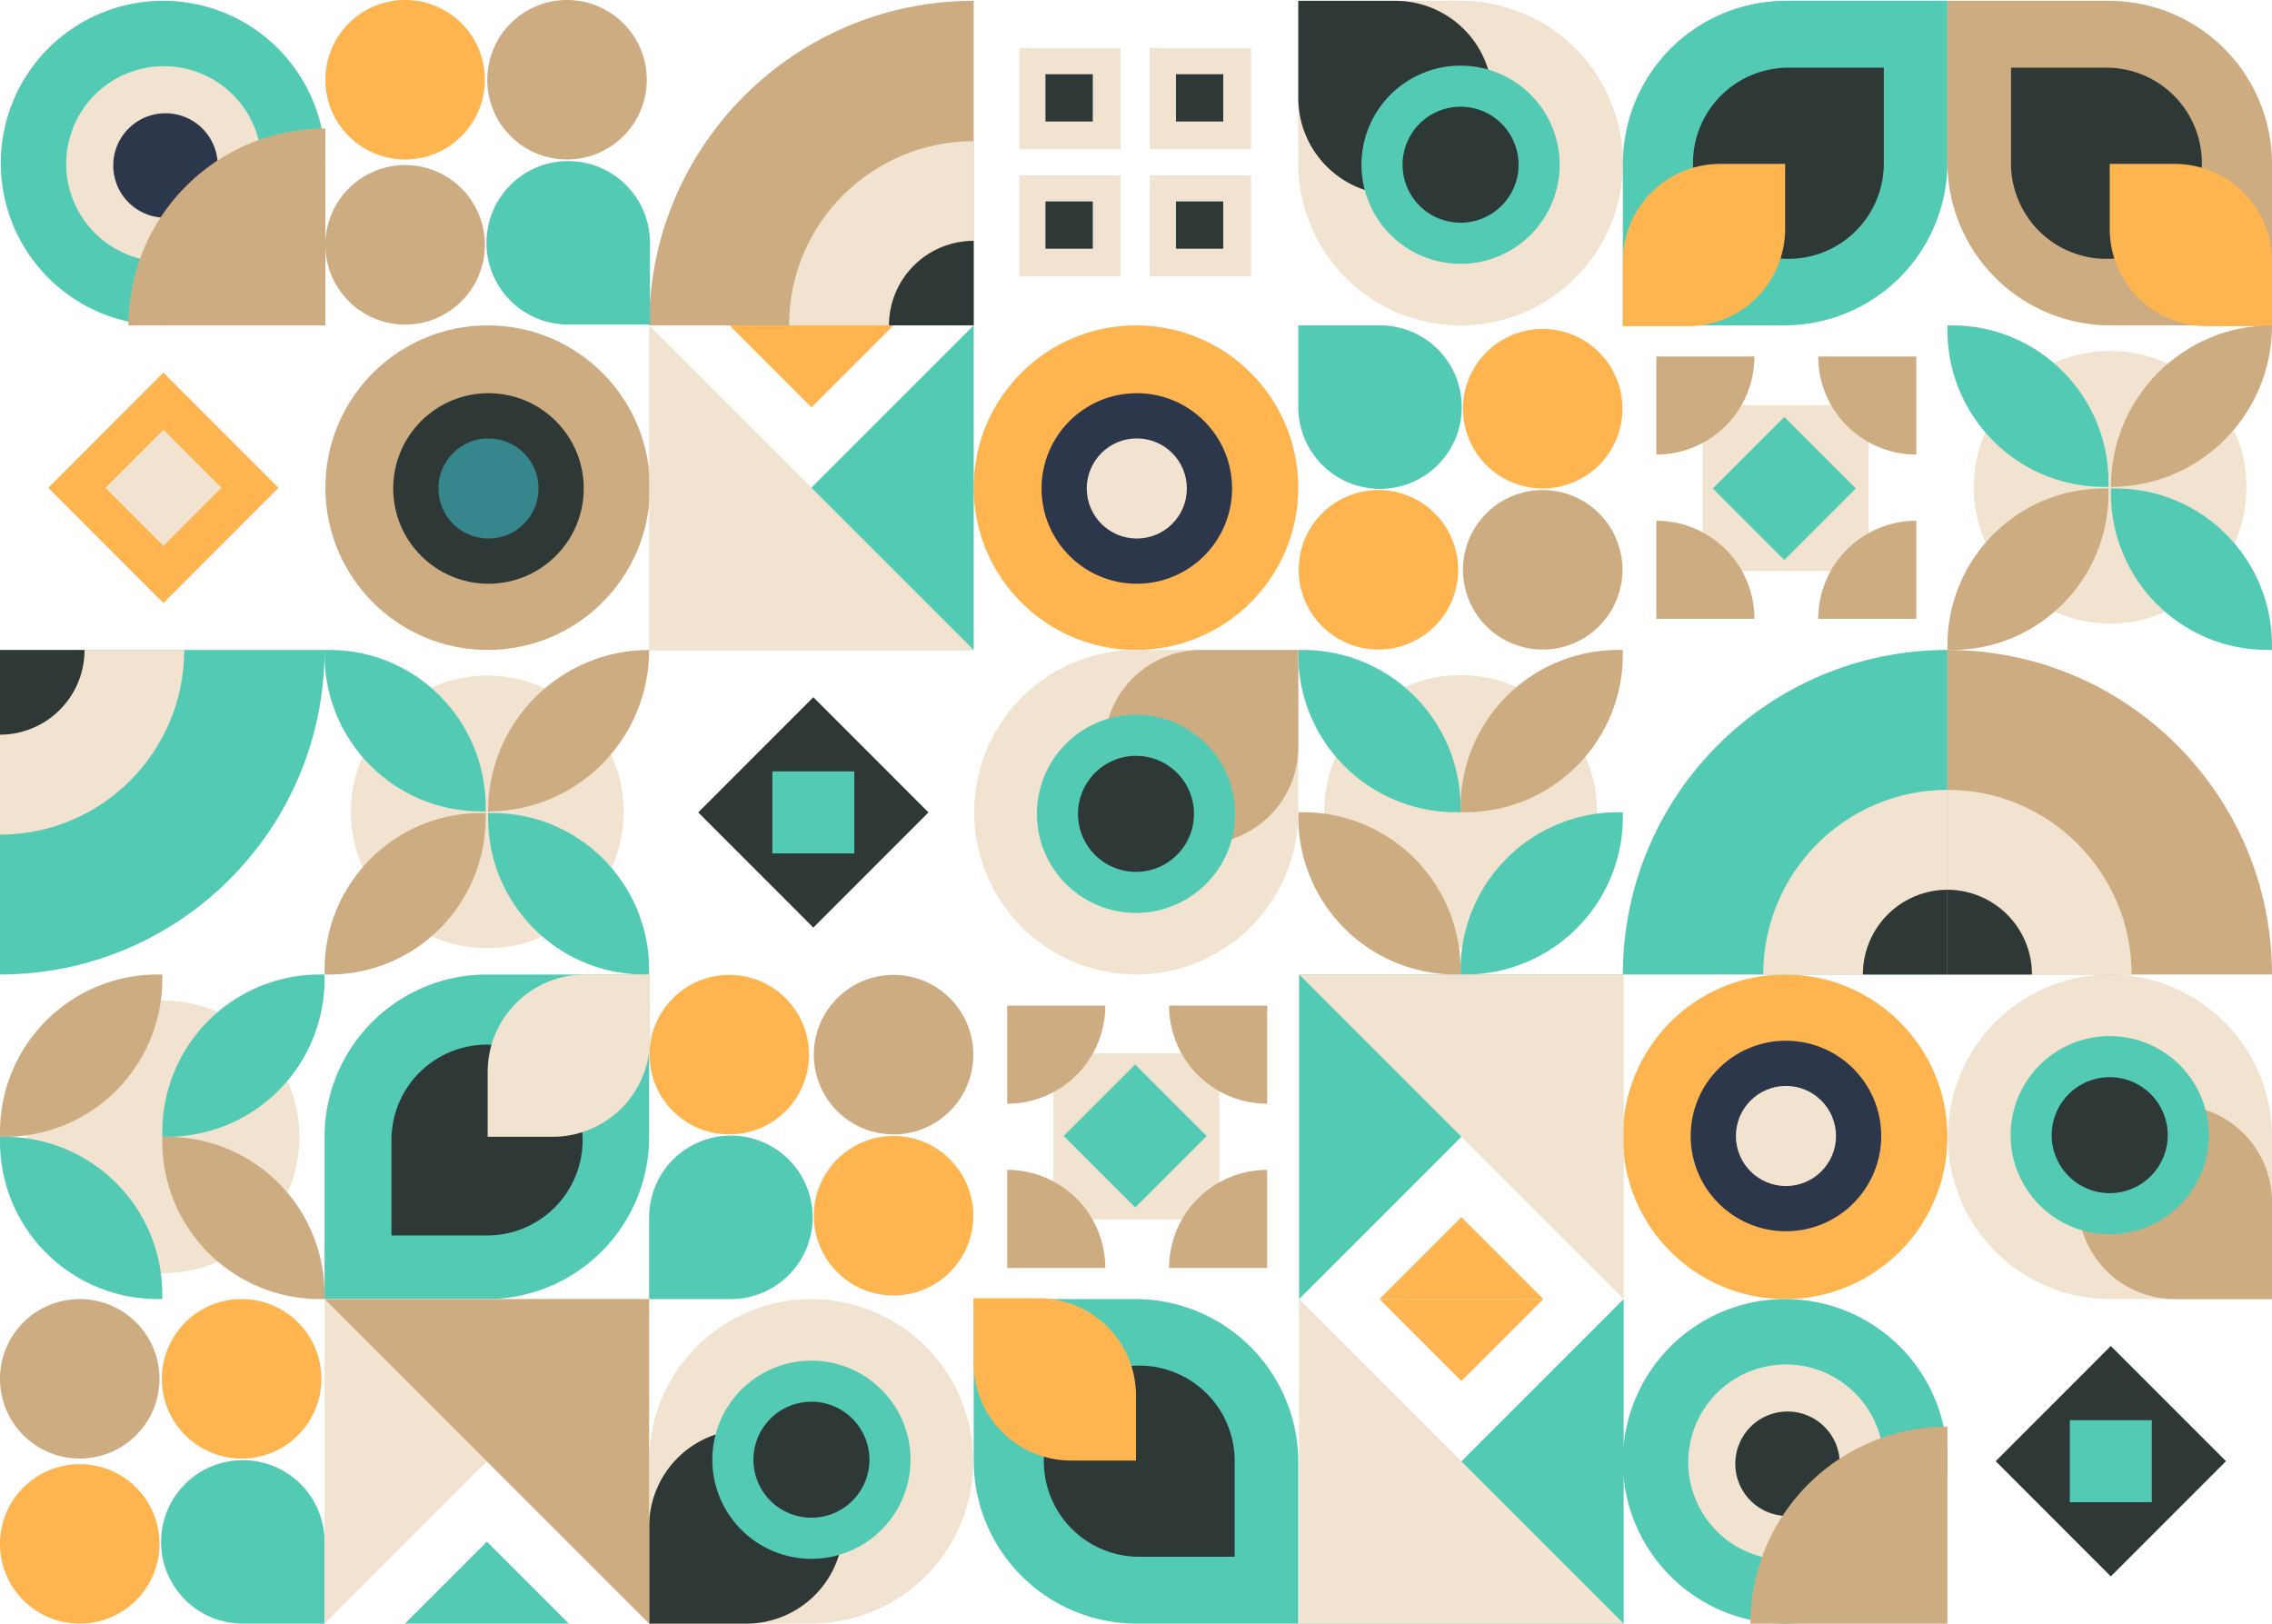 <svg xmlns="http://www.w3.org/2000/svg" width="1787.601" height="1277.496" viewBox="0 0 1787.601 1277.496">
  <g id="Group_6804" data-name="Group 6804" transform="translate(-7962.999 1432)">
    <circle id="Shape" cx="127.686" cy="127.686" r="127.686" transform="translate(8219.01 -1175.99)" fill="#cdac81"/>
    <circle id="Shape-2" data-name="Shape" cx="74.96" cy="74.96" r="74.96" transform="translate(8272.371 -1122.629)" fill="#2e3937"/>
    <circle id="Shape-3" data-name="Shape" cx="39.386" cy="39.386" r="39.386" transform="translate(8307.945 -1087.055)" fill="#36868e"/>
    <circle id="Shape-4" data-name="Shape" cx="127.686" cy="127.686" r="127.686" transform="translate(8729.115 -1175.99)" fill="#feb54f"/>
    <circle id="Shape-5" data-name="Shape" cx="74.96" cy="74.96" r="74.96" transform="translate(8782.476 -1122.629)" fill="#2d374c"/>
    <circle id="Shape-6" data-name="Shape" cx="39.386" cy="39.386" r="39.386" transform="translate(8818.051 -1087.055)" fill="#f1e3cf"/>
    <circle id="Shape-7" data-name="Shape" cx="127.686" cy="127.686" r="127.686" transform="translate(9239.856 -665.247)" fill="#feb54f"/>
    <circle id="Shape-8" data-name="Shape" cx="74.96" cy="74.96" r="74.96" transform="translate(9293.219 -613.157)" fill="#2d374c"/>
    <circle id="Shape-9" data-name="Shape" cx="39.386" cy="39.386" r="39.386" transform="translate(9328.792 -577.583)" fill="#f1e3cf"/>
    <path id="Shape-10" data-name="Shape" d="M62.745,125.49A62.745,62.745,0,1,0,0,62.745,62.745,62.745,0,0,0,62.745,125.49Z" transform="translate(9239.543 -1046.422) rotate(90)" fill="#cdac81"/>
    <path id="Shape-11" data-name="Shape" d="M62.745,125.49A62.745,62.745,0,1,0,0,62.745,62.745,62.745,0,0,0,62.745,125.49Z" transform="translate(9110.288 -1046.422) rotate(90)" fill="#feb54f"/>
    <path id="Shape-12" data-name="Shape" d="M62.745,125.49A62.745,62.745,0,1,0,0,62.745,62.745,62.745,0,0,0,62.745,125.49Z" transform="translate(9239.543 -1173.167) rotate(90)" fill="#feb54f"/>
    <path id="Shape-13" data-name="Shape" d="M0,128.627H64A64.314,64.314,0,1,0,0,64.314Z" transform="translate(9113.112 -1175.99) rotate(90)" fill="#53cab4"/>
    <rect id="Shape-14" data-name="Shape" width="130.51" height="130.51" transform="translate(9433.112 -982.736) rotate(180)" fill="#f1e3cf"/>
    <path id="Shape-15" data-name="Shape" d="M0,79.563H79.563V0H0Z" transform="translate(9423.162 -1047.662) rotate(135)" fill="#53cab4"/>
    <path id="Shape-16" data-name="Shape" d="M0,77.176H77.176A77.176,77.176,0,0,0,0,0Z" transform="translate(9470.758 -1074.344) rotate(180)" fill="#cdac81"/>
    <path id="Shape-17" data-name="Shape" d="M0,0V77.175A77.176,77.176,0,0,0,77.176,0Z" transform="translate(9470.758 -945.09) rotate(180)" fill="#cdac81"/>
    <path id="Shape-18" data-name="Shape" d="M77.175,0H0A77.176,77.176,0,0,0,77.175,77.175Z" transform="translate(9343.386 -945.09) rotate(180)" fill="#cdac81"/>
    <path id="Shape-19" data-name="Shape" d="M77.175,77.176V0A77.176,77.176,0,0,0,0,77.176Z" transform="translate(9343.386 -1074.344) rotate(180)" fill="#cdac81"/>
    <path id="Path_94" data-name="Path 94" d="M0,128.192l128.146-.047L128.193,0,.047.047Z" transform="translate(9714.43 -282.324) rotate(135)" fill="#2e3937"/>
    <path id="Path_95" data-name="Path 95" d="M0,64.549H64.5V0H0Z" transform="translate(9656.035 -250.051) rotate(180)" fill="#53cab4"/>
    <path id="Path_96" data-name="Path 96" d="M127.686,15.371A127.686,127.686,0,0,0,255.371-112.314,127.686,127.686,0,0,0,127.686-240H0v127.686A127.686,127.686,0,0,0,127.686,15.371Z" transform="translate(8984.485 -1191.362)" fill="#f1e3cf"/>
    <path id="Path_97" data-name="Path 97" d="M76.355-87.29a76.355,76.355,0,0,0,76.355-76.355A76.356,76.356,0,0,0,76.355-240H0v76.355A76.355,76.355,0,0,0,76.355-87.29Z" transform="translate(8984.485 -1191.362)" fill="#2e3937"/>
    <path id="Path_98" data-name="Path 98" d="M124.693-36.143A77.959,77.959,0,0,0,202.651-114.1a77.958,77.958,0,0,0-77.959-77.959A77.958,77.958,0,0,0,46.734-114.1,77.959,77.959,0,0,0,124.693-36.143Z" transform="translate(8987.48 -1188.291)" fill="#53cab4"/>
    <path id="Path_99" data-name="Path 99" d="M122.747-70.411a45.636,45.636,0,0,0,45.636-45.636,45.636,45.636,0,0,0-45.636-45.636,45.636,45.636,0,0,0-45.636,45.636A45.636,45.636,0,0,0,122.747-70.411Z" transform="translate(8989.424 -1186.346)" fill="#2e3937"/>
    <path id="Path_100" data-name="Path 100" d="M128.327,255.371H255.371V128.327A128.328,128.328,0,0,0,127.044,0H0V127.044A128.327,128.327,0,0,0,128.327,255.371Z" transform="translate(9495.229 -1431.362) rotate(90)" fill="#53cab4"/>
    <path id="Path_101" data-name="Path 101" d="M75.072,150.143A75.072,75.072,0,1,0,75.072,0H0V75.072A75.071,75.071,0,0,0,75.072,150.143Z" transform="translate(9445.182 -1378.747) rotate(90)" fill="#2e3937"/>
    <path id="Path_102" data-name="Path 102" d="M76.611,127.686h51.074V76.611A76.611,76.611,0,0,0,51.074,0H0V51.074A76.612,76.612,0,0,0,76.611,127.686Z" transform="translate(9367.544 -1303.034) rotate(90)" fill="#feb54f"/>
    <path id="Path_103" data-name="Path 103" d="M128.327,0H255.371V127.044A128.328,128.328,0,0,1,127.044,255.371H0V128.327A128.327,128.327,0,0,1,128.327,0Z" transform="translate(9750.6 -1431.362) rotate(90)" fill="#cdac81"/>
    <path id="Path_104" data-name="Path 104" d="M75.072,0a75.072,75.072,0,1,1,0,150.143H0V75.071A75.071,75.071,0,0,1,75.072,0Z" transform="translate(9695.419 -1378.747) rotate(90)" fill="#2e3937"/>
    <path id="Path_105" data-name="Path 105" d="M76.611,0h51.074V51.074a76.611,76.611,0,0,1-76.611,76.611H0V76.611A76.612,76.612,0,0,1,76.611,0Z" transform="translate(9750.6 -1303.034) rotate(90)" fill="#feb54f"/>
    <path id="Path_106" data-name="Path 106" d="M127.686,255.371A127.686,127.686,0,0,0,127.686,0H0V127.686A127.686,127.686,0,0,0,127.686,255.371Z" transform="translate(9750.6 -409.876) rotate(180)" fill="#f1e3cf"/>
    <path id="Path_107" data-name="Path 107" d="M76.355,152.71A76.355,76.355,0,1,0,76.355,0H0V76.355A76.355,76.355,0,0,0,76.355,152.71Z" transform="translate(9750.6 -409.876) rotate(180)" fill="#cdac81"/>
    <path id="Path_108" data-name="Path 108" d="M77.959,155.917A77.959,77.959,0,1,0,0,77.959,77.959,77.959,0,0,0,77.959,155.917Z" transform="translate(9700.873 -460.886) rotate(180)" fill="#53cab4"/>
    <path id="Path_109" data-name="Path 109" d="M45.636,91.272A45.636,45.636,0,1,0,0,45.636,45.636,45.636,0,0,0,45.636,91.272Z" transform="translate(9668.551 -493.209) rotate(180)" fill="#2e3937"/>
    <ellipse id="Shape-20" data-name="Shape" cx="107.293" cy="107.243" rx="107.293" ry="107.243" transform="translate(8239.078 -900.491)" fill="#f1e3cf"/>
    <path id="Shape-21" data-name="Shape" d="M247.629,0c0,70.171-56.746,127.057-126.744,127.057C120.885,56.885,177.63,0,247.629,0Z" transform="translate(8226.113 -920.619)" fill="#cdac81"/>
    <path id="Shape-22" data-name="Shape" d="M123.356,0h3.7V3.692c0,67.96-55.228,123.053-123.356,123.053H0v-3.691C0,55.093,55.228,0,123.356,0Z" transform="translate(8345.115 -920.619) rotate(90)" fill="#53cab4"/>
    <path id="Shape-23" data-name="Shape" d="M123.053,120.591h3.691v3.7c0,68.128-55.092,123.356-123.052,123.356H0v-3.7C0,175.819,55.093,120.591,123.053,120.591Z" transform="translate(8218.372 -912.895)" fill="#cdac81"/>
    <path id="Shape-24" data-name="Shape" d="M123.356,0h3.7V3.691c0,67.961-55.228,123.053-123.356,123.053H0v-3.691C0,55.092,55.228,0,123.356,0Z" transform="translate(8473.743 -792.304) rotate(90)" fill="#53cab4"/>
    <circle id="Shape-25" data-name="Shape" cx="107.293" cy="107.293" r="107.293" transform="translate(9004.915 -900.827)" fill="#f1e3cf"/>
    <path id="Shape-26" data-name="Shape" d="M123.967,247.686A123.967,123.967,0,0,1,0,123.719V120H3.719A123.967,123.967,0,0,1,127.686,243.967v3.719Z" transform="translate(8984.485 -912.933)" fill="#cdac81"/>
    <path id="Shape-27" data-name="Shape" d="M243.967,120h3.719v3.719A123.967,123.967,0,0,1,123.719,247.686H120v-3.719A123.967,123.967,0,0,1,243.967,120Z" transform="translate(8992.172 -912.933)" fill="#53cab4"/>
    <path id="Shape-28" data-name="Shape" d="M123.719,127.686H120v-3.719A123.967,123.967,0,0,1,243.967,0h3.719V3.719A123.967,123.967,0,0,1,123.719,127.686Z" transform="translate(8992.172 -920.619)" fill="#cdac81"/>
    <path id="Shape-29" data-name="Shape" d="M3.719,0A123.967,123.967,0,0,1,127.686,123.967v3.719h-3.719A123.967,123.967,0,0,1,0,3.719V0Z" transform="translate(8984.485 -920.619)" fill="#53cab4"/>
    <circle id="Shape-30" data-name="Shape" cx="107.293" cy="107.293" r="107.293" transform="translate(8198.58 -644.818) rotate(90)" fill="#f1e3cf"/>
    <path id="Shape-31" data-name="Shape" d="M123.967,127.686A123.967,123.967,0,0,1,0,3.719V0H3.719A123.967,123.967,0,0,1,127.686,123.967v3.719Z" transform="translate(8090.687 -665.247) rotate(90)" fill="#cdac81"/>
    <path id="Shape-32" data-name="Shape" d="M123.967,0h3.719V3.719A123.967,123.967,0,0,1,3.719,127.686H0v-3.719A123.967,123.967,0,0,1,123.967,0Z" transform="translate(8090.687 -537.562) rotate(90)" fill="#53cab4"/>
    <path id="Shape-33" data-name="Shape" d="M3.719,127.686H0v-3.719A123.967,123.967,0,0,1,123.967,0h3.719V3.719A123.967,123.967,0,0,1,3.719,127.686Z" transform="translate(8218.372 -537.562) rotate(90)" fill="#cdac81"/>
    <path id="Shape-34" data-name="Shape" d="M3.719,0A123.967,123.967,0,0,1,127.686,123.967v3.719h-3.719A123.967,123.967,0,0,1,0,3.719V0Z" transform="translate(8218.372 -665.247) rotate(90)" fill="#53cab4"/>
    <path id="Shape-35" data-name="Shape" d="M255.371,0V255.371H0C0,114.334,114.334,0,255.371,0Z" transform="translate(8473.743 -1431.362)" fill="#cdac81"/>
    <path id="Shape-36" data-name="Shape" d="M248.746,103.784v144.94h-145.3C103.448,168.676,168.5,103.784,248.746,103.784Z" transform="translate(8480.368 -1424.714)" fill="#f1e3cf"/>
    <path id="Shape-37" data-name="Shape" d="M244.013,177.494V244H177.34A66.592,66.592,0,0,1,244.013,177.494Z" transform="translate(8485.102 -1419.994)" fill="#2e3937"/>
    <path id="Shape-38" data-name="Shape" d="M255.371,0V255.371H0C0,114.334,114.334,0,255.371,0Z" transform="translate(9750.6 -920.619) rotate(90)" fill="#cdac81"/>
    <path id="Shape-39" data-name="Shape" d="M145.3,0V144.94H0C0,64.892,65.053,0,145.3,0Z" transform="translate(9640.169 -810.545) rotate(90)" fill="#f1e3cf"/>
    <path id="Shape-40" data-name="Shape" d="M66.673,0V66.509H0A66.592,66.592,0,0,1,66.673,0Z" transform="translate(9561.737 -731.921) rotate(90)" fill="#2e3937"/>
    <path id="Shape-41" data-name="Shape" d="M255.371,0V255.371H0C0,114.334,114.334,0,255.371,0Z" transform="translate(8218.372 -665.247) rotate(180)" fill="#53cab4"/>
    <path id="Shape-42" data-name="Shape" d="M144.94,0V145.3H0C0,65.053,64.892,0,144.94,0Z" transform="translate(8107.94 -775.321) rotate(180)" fill="#f1e3cf"/>
    <path id="Shape-43" data-name="Shape" d="M66.509,0V66.673H0A66.592,66.592,0,0,1,66.509,0Z" transform="translate(8029.509 -853.946) rotate(180)" fill="#2e3937"/>
    <path id="Shape-44" data-name="Shape" d="M255.371,0V255.371H0C0,114.334,114.334,0,255.371,0Z" transform="translate(9239.856 -920.619)" fill="#53cab4"/>
    <path id="Shape-45" data-name="Shape" d="M248.724,103.448v145.3H103.784C103.784,168.5,168.676,103.448,248.724,103.448Z" transform="translate(9246.505 -913.993)" fill="#f1e3cf"/>
    <path id="Shape-46" data-name="Shape" d="M244,177.34v66.673H177.494A66.592,66.592,0,0,1,244,177.34Z" transform="translate(9251.225 -909.261)" fill="#2e3937"/>
    <path id="Shape-47" data-name="Shape" d="M127.686,0A127.686,127.686,0,1,1,0,127.686,127.686,127.686,0,0,1,127.686,0Z" transform="translate(7963.638 -1431.362)" fill="#53cab4"/>
    <path id="Shape-48" data-name="Shape" d="M125.217,48.354a76.863,76.863,0,1,1-76.863,76.863A76.863,76.863,0,0,1,125.217,48.354Z" transform="translate(7966.735 -1428.265)" fill="#f1e3cf"/>
    <path id="Shape-49" data-name="Shape" d="M124.243,83.145a41.1,41.1,0,1,1-41.1,41.1A41.1,41.1,0,0,1,124.243,83.145Z" transform="translate(7968.963 -1426.036)" fill="#2d374c"/>
    <path id="Shape-50" data-name="Shape" d="M249.329,94.349v154.98H94.349A154.98,154.98,0,0,1,249.329,94.349Z" transform="translate(7969.682 -1425.319)" fill="#cdac81"/>
    <path id="Shape-51" data-name="Shape" d="M127.686,0A127.686,127.686,0,1,1,0,127.686,127.686,127.686,0,0,1,127.686,0Z" transform="translate(9239.856 -409.876)" fill="#53cab4"/>
    <path id="Shape-52" data-name="Shape" d="M125.217,48.354a76.863,76.863,0,1,1-76.863,76.863A76.863,76.863,0,0,1,125.217,48.354Z" transform="translate(9242.954 -406.779)" fill="#f1e3cf"/>
    <path id="Shape-53" data-name="Shape" d="M124.243,83.145a41.1,41.1,0,1,1-41.1,41.1A41.1,41.1,0,0,1,124.243,83.145Z" transform="translate(9245.183 -404.551)" fill="#2e3937"/>
    <path id="Shape-54" data-name="Shape" d="M249.329,94.349v154.98H94.349A154.98,154.98,0,0,1,249.329,94.349Z" transform="translate(9245.9 -403.833)" fill="#cdac81"/>
    <path id="Shape-55" data-name="Shape" d="M62.745,0A62.745,62.745,0,1,1,0,62.745,62.745,62.745,0,0,1,62.745,0Z" transform="translate(8344.5 -1306.511) rotate(180)" fill="#feb54f"/>
    <path id="Shape-56" data-name="Shape" d="M62.745,0A62.745,62.745,0,1,1,0,62.745,62.745,62.745,0,0,1,62.745,0Z" transform="translate(8344.5 -1176.628) rotate(180)" fill="#cdac81"/>
    <path id="Shape-57" data-name="Shape" d="M62.745,0A62.745,62.745,0,1,1,0,62.745,62.745,62.745,0,0,1,62.745,0Z" transform="translate(8471.871 -1306.511) rotate(180)" fill="#cdac81"/>
    <path id="Shape-58" data-name="Shape" d="M0,0H64.313A64.314,64.314,0,1,1,0,64.313Z" transform="translate(8474.381 -1176.629) rotate(180)" fill="#53cab4"/>
    <path id="Shape-59" data-name="Shape" d="M62.745,0A62.745,62.745,0,1,1,0,62.745,62.745,62.745,0,0,1,62.745,0Z" transform="translate(8603.312 -539.444) rotate(-90)" fill="#cdac81"/>
    <path id="Shape-60" data-name="Shape" d="M62.745,0A62.745,62.745,0,1,1,0,62.745,62.745,62.745,0,0,1,62.745,0Z" transform="translate(8474.057 -539.444) rotate(-90)" fill="#feb54f"/>
    <path id="Shape-61" data-name="Shape" d="M62.745,0A62.745,62.745,0,1,1,0,62.745,62.745,62.745,0,0,1,62.745,0Z" transform="translate(8603.312 -412.699) rotate(-90)" fill="#feb54f"/>
    <path id="Shape-62" data-name="Shape" d="M0,0H64A64.314,64.314,0,1,1,0,64.313Z" transform="translate(8473.743 -409.876) rotate(-90)" fill="#53cab4"/>
    <path id="Shape-63" data-name="Shape" d="M62.745,0A62.745,62.745,0,1,1,0,62.745,62.745,62.745,0,0,1,62.745,0Z" transform="translate(8088.489 -284.386) rotate(180)" fill="#cdac81"/>
    <path id="Shape-64" data-name="Shape" d="M62.745,0A62.745,62.745,0,1,1,0,62.745,62.745,62.745,0,0,1,62.745,0Z" transform="translate(8088.489 -154.504) rotate(180)" fill="#feb54f"/>
    <path id="Shape-65" data-name="Shape" d="M62.745,0A62.745,62.745,0,1,1,0,62.745,62.745,62.745,0,0,1,62.745,0Z" transform="translate(8215.862 -284.386) rotate(180)" fill="#feb54f"/>
    <path id="Shape-66" data-name="Shape" d="M0,0H64.313A64.314,64.314,0,1,1,0,64.313Z" transform="translate(8218.372 -154.504) rotate(180)" fill="#53cab4"/>
    <rect id="Shape-67" data-name="Shape" width="130.51" height="130.51" transform="translate(8922.37 -472.621) rotate(180)" fill="#f1e3cf"/>
    <path id="Shape-68" data-name="Shape" d="M0,0H79.563V79.563H0Z" transform="translate(8856.158 -481.944) rotate(-135)" fill="#53cab4"/>
    <path id="Shape-69" data-name="Shape" d="M0,0H77.176A77.176,77.176,0,0,1,0,77.176Z" transform="translate(8960.015 -434.346) rotate(180)" fill="#cdac81"/>
    <path id="Shape-70" data-name="Shape" d="M0,77.175V0A77.176,77.176,0,0,1,77.176,77.175Z" transform="translate(8960.015 -563.601) rotate(180)" fill="#cdac81"/>
    <path id="Shape-71" data-name="Shape" d="M77.175,77.175H0A77.176,77.176,0,0,1,77.175,0Z" transform="translate(8832.643 -563.601) rotate(180)" fill="#cdac81"/>
    <path id="Shape-72" data-name="Shape" d="M77.175,0V77.176A77.176,77.176,0,0,1,0,0Z" transform="translate(8832.643 -434.346) rotate(180)" fill="#cdac81"/>
    <path id="Path_110" data-name="Path 110" d="M0,0,128.145.047l.047,128.144L.047,128.144Z" transform="translate(8091.555 -957.524) rotate(-135)" fill="#feb54f"/>
    <path id="Path_111" data-name="Path 111" d="M0,0,64.525.024l.023,64.525L.024,64.525Z" transform="translate(8091.555 -1002.526) rotate(-135)" fill="#f1e3cf"/>
    <rect id="Rectangle_467" data-name="Rectangle 467" width="79.563" height="79.563" transform="translate(8844.609 -1314.584) rotate(180)" fill="#f1e3cf"/>
    <rect id="Rectangle_468" data-name="Rectangle 468" width="79.563" height="79.563" transform="translate(8844.609 -1214.488) rotate(180)" fill="#f1e3cf"/>
    <rect id="Rectangle_469" data-name="Rectangle 469" width="79.563" height="79.563" transform="translate(8947.271 -1314.584) rotate(180)" fill="#f1e3cf"/>
    <rect id="Rectangle_470" data-name="Rectangle 470" width="79.563" height="79.563" transform="translate(8947.271 -1214.488) rotate(180)" fill="#f1e3cf"/>
    <rect id="Rectangle_471" data-name="Rectangle 471" width="37.215" height="37.215" transform="translate(8822.793 -1336.4) rotate(180)" fill="#2e3937"/>
    <rect id="Rectangle_472" data-name="Rectangle 472" width="37.215" height="37.215" transform="translate(8822.793 -1236.304) rotate(180)" fill="#2e3937"/>
    <rect id="Rectangle_473" data-name="Rectangle 473" width="37.215" height="37.215" transform="translate(8925.455 -1336.4) rotate(180)" fill="#2e3937"/>
    <rect id="Rectangle_474" data-name="Rectangle 474" width="37.215" height="37.215" transform="translate(8925.455 -1236.304) rotate(180)" fill="#2e3937"/>
    <path id="Path_112" data-name="Path 112" d="M0,0,128.145.047l.047,128.145L.047,128.145Z" transform="translate(8602.935 -702.153) rotate(-135)" fill="#2e3937"/>
    <path id="Path_113" data-name="Path 113" d="M0,0H64.5V64.549H0Z" transform="translate(8635.186 -760.524) rotate(180)" fill="#53cab4"/>
    <path id="Path_114" data-name="Path 114" d="M127.686,0a127.686,127.686,0,0,1,0,255.371H0V127.686A127.686,127.686,0,0,1,127.686,0Z" transform="translate(8473.743 -409.876)" fill="#f1e3cf"/>
    <path id="Path_115" data-name="Path 115" d="M76.355,96.482a76.355,76.355,0,1,1,0,152.71H0V172.837A76.355,76.355,0,0,1,76.355,96.482Z" transform="translate(8473.743 -403.696)" fill="#2e3937"/>
    <path id="Path_116" data-name="Path 116" d="M124.693,45.528a77.959,77.959,0,1,1-77.959,77.959A77.959,77.959,0,0,1,124.693,45.528Z" transform="translate(8476.736 -406.96)" fill="#53cab4"/>
    <path id="Path_117" data-name="Path 117" d="M122.747,75.9a45.636,45.636,0,1,1-45.636,45.636A45.636,45.636,0,0,1,122.747,75.9Z" transform="translate(8478.683 -405.014)" fill="#2e3937"/>
    <path id="Path_118" data-name="Path 118" d="M127.686,0H255.371V127.686A127.686,127.686,0,0,1,127.686,255.371H0V127.686A127.686,127.686,0,0,1,127.686,0Z" transform="translate(8218.372 -665.247)" fill="#53cab4"/>
    <path id="Path_119" data-name="Path 119" d="M124.519,51.859a75.072,75.072,0,1,1,0,150.143H49.447V126.931A75.071,75.071,0,0,1,124.519,51.859Z" transform="translate(8221.538 -661.926)" fill="#2e3937"/>
    <path id="Path_120" data-name="Path 120" d="M197.214,0h51.074V51.074a76.611,76.611,0,0,1-76.611,76.611H120.6V76.611A76.612,76.612,0,0,1,197.214,0Z" transform="translate(8226.096 -665.247)" fill="#f1e3cf"/>
    <path id="Path_121" data-name="Path 121" d="M128.327,0H255.371V127.044A128.328,128.328,0,0,1,127.044,255.371H0V128.327A128.327,128.327,0,0,1,128.327,0Z" transform="translate(8729.115 -154.504) rotate(-90)" fill="#53cab4"/>
    <path id="Path_122" data-name="Path 122" d="M75.072,0a75.072,75.072,0,1,1,0,150.143H0V75.071A75.071,75.071,0,0,1,75.072,0Z" transform="translate(8784.295 -207.119) rotate(-90)" fill="#2e3937"/>
    <path id="Path_123" data-name="Path 123" d="M76.611,0h51.074V51.074a76.611,76.611,0,0,1-76.611,76.611H0V76.611A76.612,76.612,0,0,1,76.611,0Z" transform="translate(8729.115 -282.832) rotate(-90)" fill="#feb54f"/>
    <path id="Path_124" data-name="Path 124" d="M127.686,0a127.686,127.686,0,0,1,0,255.371H0V127.686A127.686,127.686,0,0,1,127.686,0Z" transform="translate(8984.485 -665.247) rotate(180)" fill="#f1e3cf"/>
    <path id="Path_125" data-name="Path 125" d="M76.355,0a76.355,76.355,0,1,1,0,152.71H0V76.355A76.355,76.355,0,0,1,76.355,0Z" transform="translate(8984.485 -767.909) rotate(180)" fill="#cdac81"/>
    <path id="Path_126" data-name="Path 126" d="M77.959,0A77.959,77.959,0,1,1,0,77.959,77.959,77.959,0,0,1,77.959,0Z" transform="translate(8934.759 -713.691) rotate(180)" fill="#53cab4"/>
    <path id="Path_127" data-name="Path 127" d="M45.636,0A45.636,45.636,0,1,1,0,45.636,45.636,45.636,0,0,1,45.636,0Z" transform="translate(8902.437 -746.013) rotate(180)" fill="#2e3937"/>
    <ellipse id="Shape-73" data-name="Shape" cx="107.293" cy="107.243" rx="107.293" ry="107.243" transform="translate(9515.936 -1155.863)" fill="#f1e3cf"/>
    <path id="Shape-74" data-name="Shape" d="M247.629,0c0,70.171-56.746,127.057-126.744,127.057C120.885,56.885,177.63,0,247.629,0Z" transform="translate(9502.971 -1175.99)" fill="#cdac81"/>
    <path id="Shape-75" data-name="Shape" d="M123.356,0h3.7V3.692c0,67.96-55.228,123.053-123.356,123.053H0v-3.691C0,55.093,55.228,0,123.356,0Z" transform="translate(9621.973 -1175.99) rotate(90)" fill="#53cab4"/>
    <path id="Shape-76" data-name="Shape" d="M123.053,120.591h3.691v3.7c0,68.128-55.092,123.356-123.052,123.356H0v-3.7C0,175.819,55.093,120.591,123.053,120.591Z" transform="translate(9495.229 -1168.267)" fill="#cdac81"/>
    <path id="Shape-77" data-name="Shape" d="M123.356,0h3.7V3.691c0,67.961-55.228,123.053-123.356,123.053H0v-3.691C0,55.092,55.228,0,123.356,0Z" transform="translate(9750.6 -1047.675) rotate(90)" fill="#53cab4"/>
    <path id="Shape-78" data-name="Shape" d="M59.4,0H188.363L123.881,64.481Z" transform="translate(8477.546 -1175.99)" fill="#feb54f"/>
    <path id="Shape-79" data-name="Shape" d="M255.371,0V255.371H0Z" transform="translate(8473.743 -1175.99)" fill="#53cab4"/>
    <path id="Shape-80" data-name="Shape" d="M0,0,255.371,255.371H0Z" transform="translate(8473.743 -1175.99)" fill="#f1e3cf"/>
    <path id="Shape-81" data-name="Shape" d="M188.363,243.881H59.4L123.881,179.4Z" transform="translate(8222.176 -398.386)" fill="#53cab4"/>
    <path id="Shape-82" data-name="Shape" d="M0,255.371V0H255.371Z" transform="translate(8218.372 -409.876)" fill="#f1e3cf"/>
    <path id="Shape-83" data-name="Shape" d="M255.371,255.371,0,0H255.371Z" transform="translate(8218.372 -409.876)" fill="#cdac81"/>
    <path id="Shape-84" data-name="Shape" d="M0,0H128.963L64.481,64.481Z" transform="translate(9177.291 -409.876) rotate(180)" fill="#feb54f"/>
    <path id="Shape-85" data-name="Shape" d="M255.371,0V255.371H0Z" transform="translate(9240.494 -409.876) rotate(180)" fill="#53cab4"/>
    <path id="Shape-86" data-name="Shape" d="M0,0,255.371,255.371H0Z" transform="translate(9240.494 -409.876) rotate(180)" fill="#f1e3cf"/>
    <path id="Shape-87" data-name="Shape" d="M59.4,0H188.363L123.881,64.481Z" transform="translate(8988.928 -409.876)" fill="#feb54f"/>
    <path id="Shape-88" data-name="Shape" d="M255.371,0V255.371H0Z" transform="translate(8985.124 -409.876)" fill="#53cab4"/>
    <path id="Shape-89" data-name="Shape" d="M0,0,255.371,255.371H0Z" transform="translate(8985.124 -409.876)" fill="#f1e3cf"/>
  </g>
</svg>
